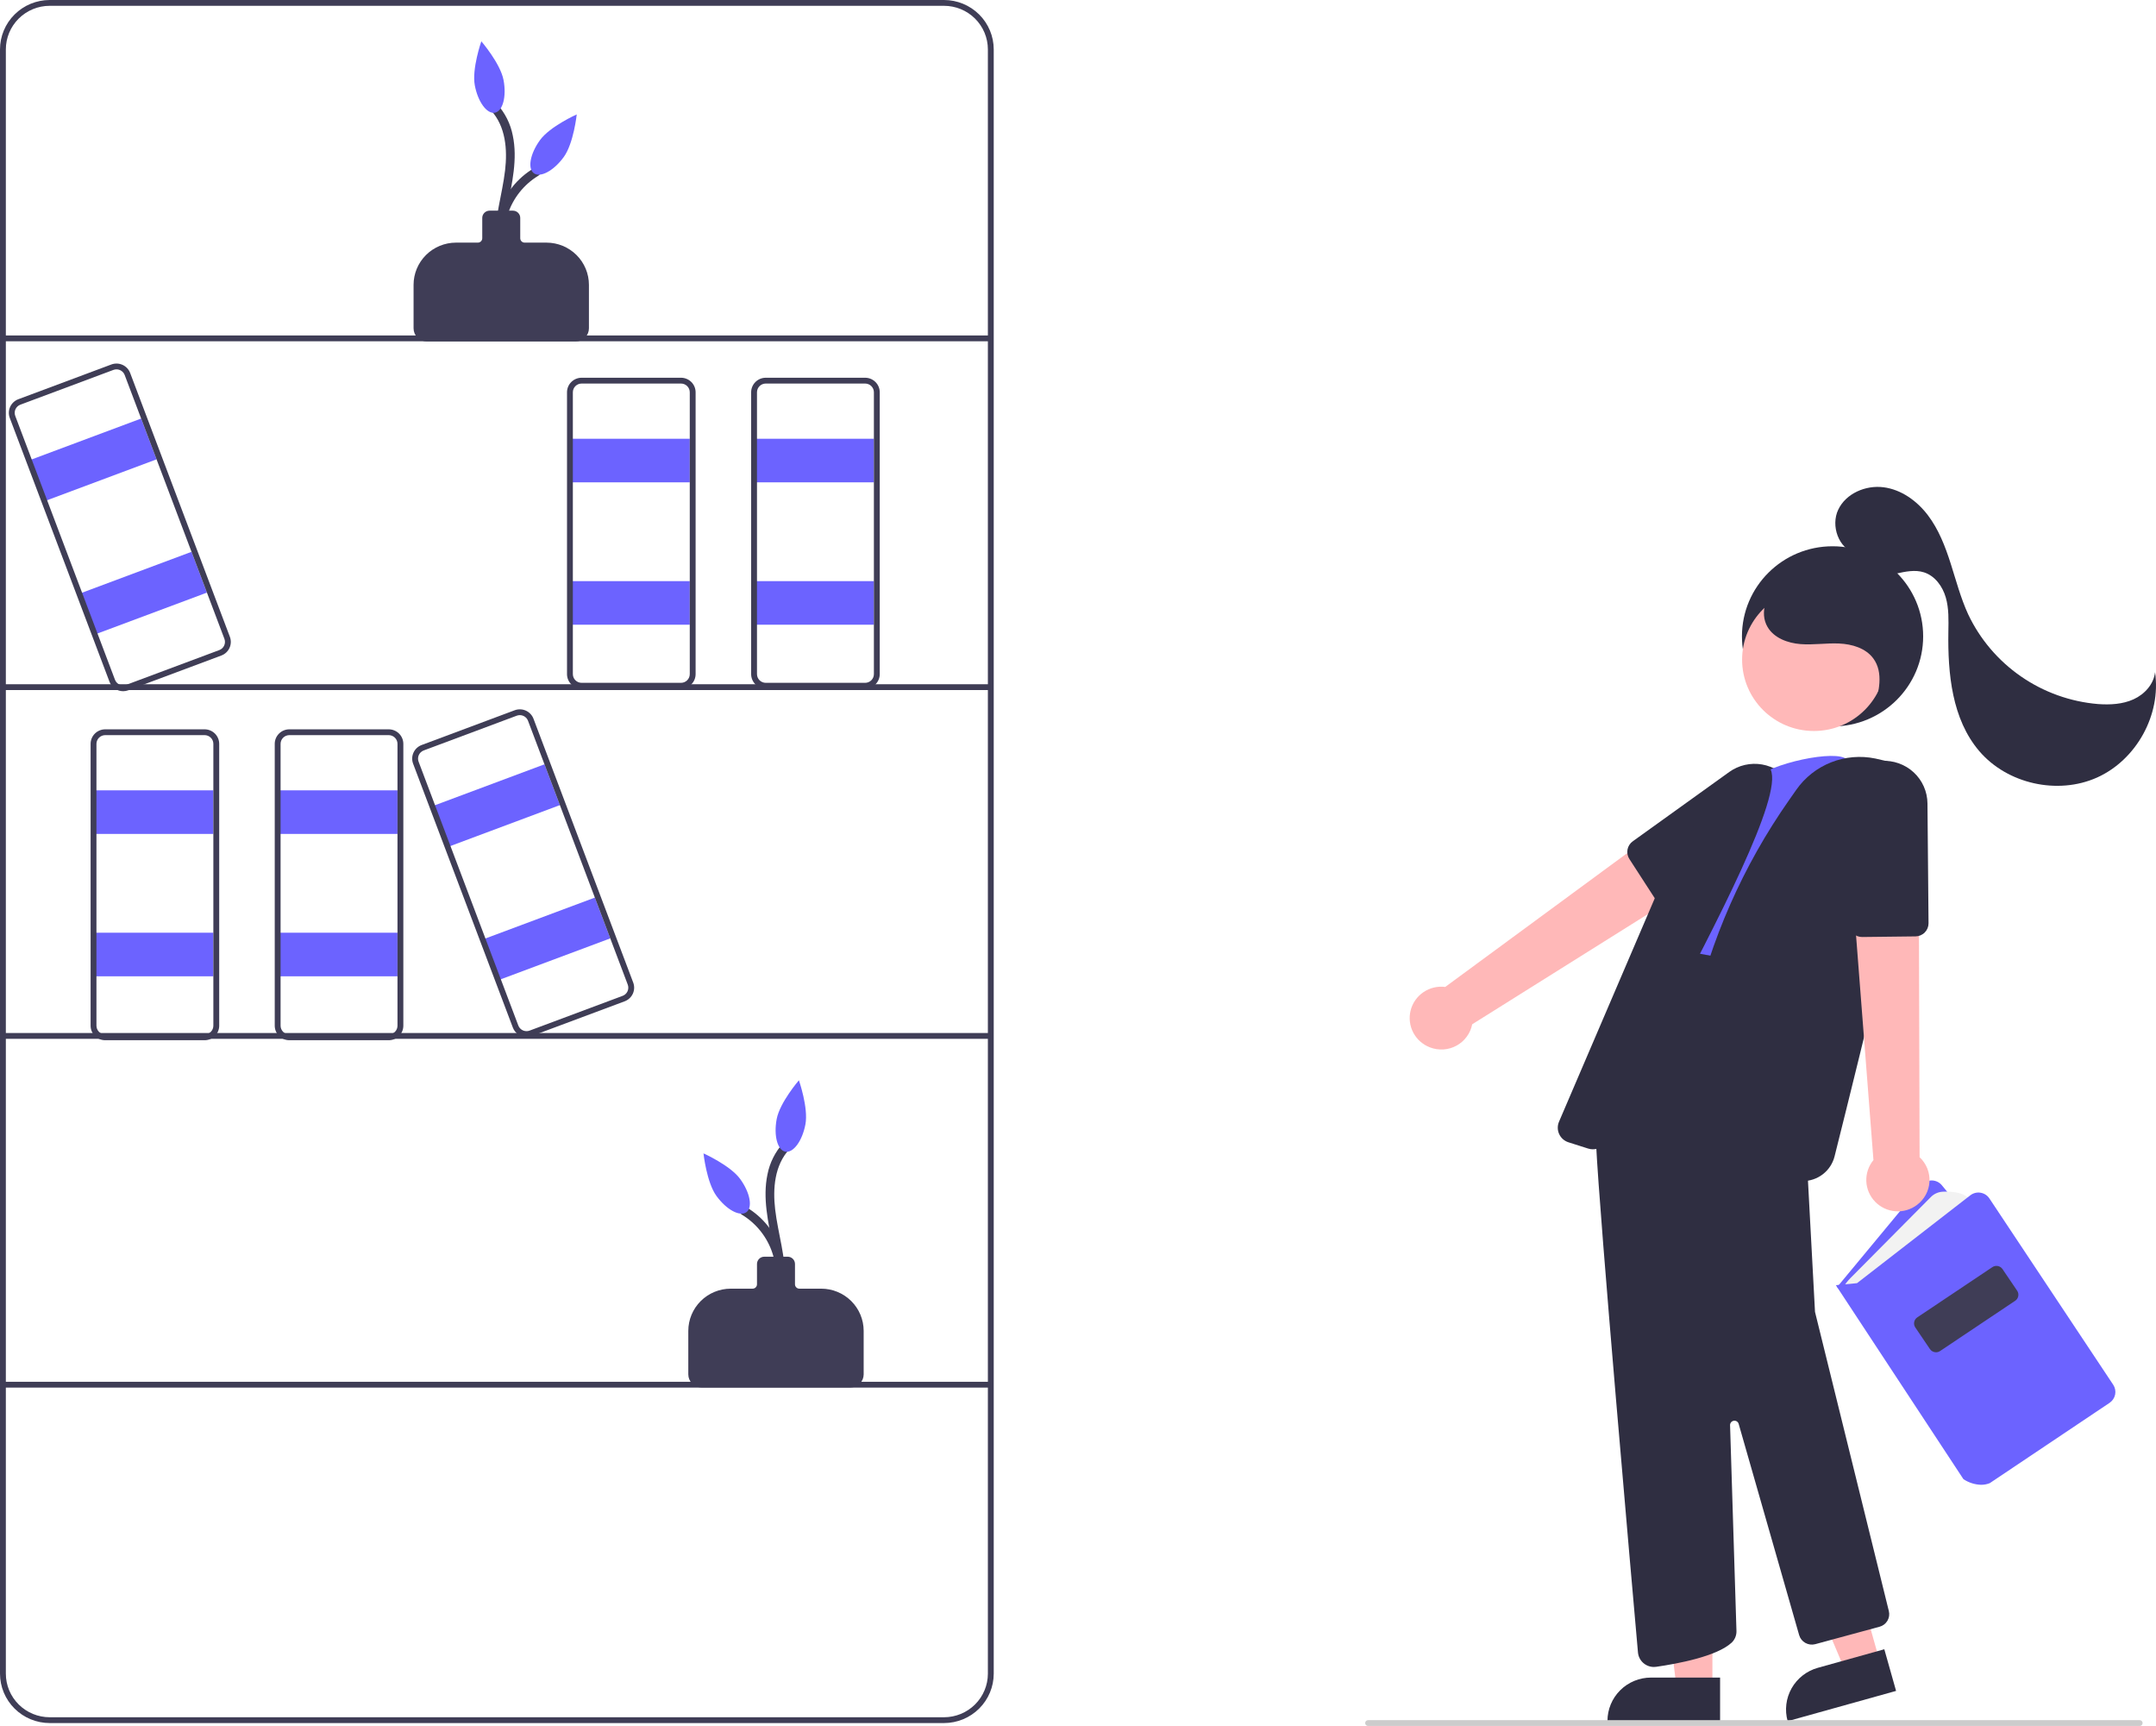 <svg width="521" height="417" viewBox="0 0 521 417" fill="none" xmlns="http://www.w3.org/2000/svg">
<g id="undraw_Bookshelves_re_lxoy 1" clip-path="url(#clip0)">
<g id="plant2">
<path id="Vector" d="M186.176 314.605C187.754 310.847 187.927 306.653 186.665 302.779C185.403 298.906 182.789 295.609 179.295 293.484C178.131 292.781 179.195 290.959 180.364 291.666C184.372 294.044 187.363 297.801 188.771 302.224C190.18 306.647 189.907 311.43 188.006 315.668C187.471 316.91 185.646 315.838 186.176 314.605H186.176Z" fill="#3F3D56"/>
<path id="Vector_2" d="M185.57 317.437C188.428 312.405 187.756 306.382 186.728 300.94C185.655 295.259 184.248 289.491 185.465 283.713C186.017 280.908 187.324 278.304 189.246 276.178C190.171 275.179 191.667 276.671 190.744 277.667C187.15 281.547 186.733 287.176 187.316 292.175C188.004 298.071 189.952 303.816 189.71 309.808C189.647 312.847 188.855 315.827 187.4 318.5C187.253 318.731 187.022 318.896 186.755 318.961C186.488 319.026 186.206 318.985 185.968 318.847C185.731 318.709 185.557 318.485 185.483 318.222C185.408 317.959 185.44 317.678 185.57 317.437L185.57 317.437Z" fill="#3F3D56"/>
<path id="Vector_3" d="M187.689 270.353C186.931 274.354 187.87 277.888 189.787 278.247C191.703 278.606 193.872 275.654 194.63 271.653C195.389 267.653 193.056 261 193.056 261C193.056 261 188.448 266.353 187.689 270.353Z" fill="#6C63FF"/>
<path id="Vector_4" d="M173.145 288.966C175.546 292.263 178.774 294.015 180.354 292.878C181.934 291.742 181.267 288.147 178.866 284.849C176.464 281.551 170 278.662 170 278.662C170 278.662 170.743 285.668 173.145 288.966Z" fill="#6C63FF"/>
</g>
<path id="Vector_5" d="M205.528 335.215H169.508C168.665 335.214 167.857 334.881 167.261 334.288C166.666 333.696 166.33 332.893 166.329 332.056V321.539C166.333 318.837 167.414 316.246 169.337 314.335C171.259 312.424 173.866 311.349 176.585 311.346H181.868C182.149 311.346 182.418 311.235 182.616 311.037C182.815 310.84 182.927 310.572 182.927 310.293V305.379C182.928 304.913 183.114 304.467 183.445 304.138C183.776 303.809 184.225 303.624 184.693 303.624H190.343C190.811 303.624 191.26 303.809 191.591 304.138C191.922 304.467 192.108 304.913 192.109 305.379V310.293C192.109 310.572 192.221 310.84 192.419 311.037C192.618 311.235 192.887 311.346 193.168 311.346H198.451C201.17 311.349 203.777 312.424 205.699 314.335C207.622 316.246 208.703 318.837 208.706 321.539V332.056C208.705 332.893 208.37 333.696 207.774 334.288C207.179 334.881 206.371 335.214 205.528 335.215Z" fill="#3F3D56"/>
<g id="plant1">
<path id="Vector_6" d="M123.194 63.585C121.617 59.827 121.443 55.633 122.705 51.76C123.968 47.886 126.582 44.589 130.076 42.464C131.239 41.761 130.176 39.939 129.006 40.646C124.999 43.024 122.007 46.781 120.599 51.204C119.191 55.627 119.463 60.41 121.365 64.647C121.899 65.89 123.725 64.818 123.194 63.585H123.194Z" fill="#3F3D56"/>
<path id="Vector_7" d="M123.8 66.417C120.942 61.385 121.615 55.362 122.643 49.92C123.716 44.239 125.123 38.471 123.905 32.694C123.353 29.888 122.047 27.284 120.125 25.158C119.199 24.159 117.704 25.651 118.626 26.648C122.221 30.527 122.637 36.156 122.054 41.155C121.367 47.051 119.418 52.796 119.66 58.788C119.723 61.827 120.515 64.807 121.971 67.48C122.117 67.711 122.349 67.876 122.616 67.941C122.883 68.006 123.165 67.965 123.402 67.827C123.64 67.689 123.814 67.465 123.888 67.202C123.962 66.939 123.931 66.658 123.8 66.417L123.8 66.417Z" fill="#3F3D56"/>
<path id="Vector_8" d="M121.681 19.333C122.439 23.334 121.5 26.868 119.584 27.227C117.667 27.586 115.499 24.634 114.74 20.633C113.982 16.633 116.314 9.98 116.314 9.98C116.314 9.98 120.923 15.333 121.681 19.333Z" fill="#6C63FF"/>
<path id="Vector_9" d="M136.226 37.946C133.824 41.243 130.597 42.995 129.017 41.858C127.437 40.722 128.103 37.127 130.505 33.829C132.906 30.531 139.37 27.642 139.37 27.642C139.37 27.642 138.627 34.648 136.226 37.946Z" fill="#6C63FF"/>
</g>
<path id="Vector_10" d="M139.138 82.487H103.117C102.275 82.486 101.467 82.153 100.871 81.561C100.275 80.969 99.94 80.166 99.939 79.328V68.812C99.942 66.109 101.023 63.518 102.946 61.608C104.868 59.697 107.475 58.622 110.194 58.619H115.477C115.758 58.618 116.027 58.507 116.226 58.31C116.425 58.112 116.536 57.845 116.537 57.566V52.651C116.537 52.186 116.723 51.74 117.054 51.411C117.385 51.082 117.834 50.897 118.302 50.897H123.952C124.421 50.897 124.869 51.082 125.2 51.411C125.531 51.74 125.718 52.186 125.718 52.651V57.566C125.719 57.845 125.83 58.112 126.029 58.31C126.227 58.507 126.497 58.618 126.778 58.619H132.061C134.78 58.622 137.386 59.697 139.309 61.608C141.231 63.518 142.313 66.109 142.316 68.812V79.328C142.315 80.166 141.98 80.969 141.384 81.561C140.788 82.153 139.98 82.486 139.138 82.487Z" fill="#3F3D56"/>
<path id="Vector_11" d="M51.559 190.949H22.601V201.48H51.559V190.949Z" fill="#6C63FF"/>
<path id="Vector_12" d="M51.559 225.348H22.601V235.879H51.559V225.348Z" fill="#6C63FF"/>
<path id="shelf" d="M228.129 416.298H12.007C8.823 416.294 5.772 415.036 3.521 412.799C1.27 410.561 0.004 407.528 0 404.364V11.934C0.004 8.77 1.27 5.737 3.521 3.499C5.772 1.262 8.823 0.004 12.007 0H228.129C231.312 0.004 234.364 1.262 236.615 3.499C238.866 5.737 240.132 8.77 240.136 11.934V404.364C240.132 407.528 238.866 410.561 236.615 412.799C234.364 415.036 231.312 416.294 228.129 416.298ZM12.007 1.404C9.198 1.407 6.505 2.518 4.519 4.492C2.533 6.466 1.416 9.143 1.413 11.934V404.364C1.416 407.155 2.533 409.832 4.519 411.806C6.505 413.78 9.198 414.891 12.007 414.894H228.129C230.938 414.891 233.631 413.78 235.617 411.806C237.603 409.832 238.72 407.155 238.723 404.364V11.934C238.72 9.143 237.603 6.466 235.617 4.492C233.631 2.518 230.938 1.407 228.129 1.404H12.007Z" fill="#3F3D56"/>
<path id="Vector_13" d="M239.43 81.05H0.706V82.454H239.43V81.05Z" fill="#3F3D56"/>
<path id="Vector_14" d="M239.43 165.315H0.706V166.719H239.43V165.315Z" fill="#3F3D56"/>
<path id="Vector_15" d="M239.43 249.579H0.706V250.983H239.43V249.579Z" fill="#3F3D56"/>
<path id="Vector_16" d="M239.43 333.844H0.706V335.248H239.43V333.844Z" fill="#3F3D56"/>
<path id="Vector_17" d="M49.44 251.323H25.426C24.49 251.322 23.592 250.952 22.93 250.294C22.268 249.636 21.896 248.744 21.895 247.813V179.717C21.896 178.787 22.268 177.894 22.93 177.236C23.592 176.578 24.49 176.208 25.426 176.207H49.44C50.376 176.208 51.274 176.578 51.936 177.236C52.598 177.894 52.97 178.787 52.971 179.717V247.813C52.97 248.744 52.598 249.636 51.936 250.294C51.274 250.952 50.376 251.322 49.44 251.323ZM25.426 177.611C24.864 177.612 24.326 177.834 23.929 178.229C23.531 178.623 23.308 179.159 23.307 179.717V247.813C23.308 248.372 23.531 248.907 23.929 249.302C24.326 249.696 24.864 249.919 25.426 249.919H49.44C50.002 249.919 50.54 249.696 50.937 249.302C51.334 248.907 51.558 248.372 51.559 247.813V179.717C51.558 179.159 51.334 178.623 50.937 178.229C50.54 177.834 50.002 177.612 49.44 177.611H25.426Z" fill="#3F3D56"/>
<path id="Vector_18" d="M96.054 190.949H67.097V201.48H96.054V190.949Z" fill="#6C63FF"/>
<path id="Vector_19" d="M96.054 225.348H67.097V235.879H96.054V225.348Z" fill="#6C63FF"/>
<path id="Vector_20" d="M93.936 251.323H69.922C68.986 251.322 68.088 250.952 67.426 250.294C66.764 249.636 66.392 248.744 66.391 247.813V179.717C66.392 178.787 66.764 177.894 67.426 177.236C68.088 176.578 68.986 176.208 69.922 176.207H93.936C94.872 176.208 95.769 176.578 96.431 177.236C97.093 177.894 97.466 178.787 97.467 179.717V247.813C97.466 248.744 97.093 249.636 96.431 250.294C95.769 250.952 94.872 251.322 93.936 251.323ZM69.922 177.611C69.36 177.612 68.822 177.834 68.424 178.229C68.027 178.623 67.804 179.159 67.803 179.717V247.813C67.804 248.372 68.027 248.907 68.424 249.302C68.822 249.696 69.36 249.919 69.922 249.919H93.936C94.497 249.919 95.036 249.696 95.433 249.302C95.83 248.907 96.054 248.372 96.054 247.813V179.717C96.054 179.159 95.83 178.623 95.433 178.229C95.036 177.834 94.497 177.612 93.936 177.611H69.922Z" fill="#3F3D56"/>
<path id="Vector_21" d="M166.683 106.005H137.725V116.535H166.683V106.005Z" fill="#6C63FF"/>
<path id="Vector_22" d="M166.683 140.404H137.725V150.934H166.683V140.404Z" fill="#6C63FF"/>
<path id="Vector_23" d="M164.564 166.379H140.55C139.614 166.378 138.716 166.008 138.054 165.35C137.392 164.691 137.02 163.799 137.019 162.869V94.773C137.02 93.842 137.392 92.95 138.054 92.292C138.716 91.634 139.614 91.264 140.55 91.263H164.564C165.5 91.264 166.398 91.634 167.06 92.292C167.722 92.95 168.094 93.842 168.095 94.773V162.869C168.094 163.799 167.722 164.691 167.06 165.35C166.398 166.008 165.5 166.378 164.564 166.379ZM140.55 92.667C139.988 92.667 139.45 92.889 139.053 93.284C138.655 93.679 138.432 94.214 138.431 94.773V162.869C138.432 163.427 138.655 163.962 139.053 164.357C139.45 164.752 139.988 164.974 140.55 164.975H164.564C165.125 164.974 165.664 164.752 166.061 164.357C166.459 163.962 166.682 163.427 166.683 162.869V94.773C166.682 94.214 166.459 93.679 166.061 93.284C165.664 92.889 165.125 92.667 164.564 92.667H140.55Z" fill="#3F3D56"/>
<path id="Vector_24" d="M211.178 106.005H182.221V116.535H211.178V106.005Z" fill="#6C63FF"/>
<path id="Vector_25" d="M211.178 140.404H182.221V150.934H211.178V140.404Z" fill="#6C63FF"/>
<path id="Vector_26" d="M209.059 166.379H185.046C184.11 166.378 183.212 166.008 182.55 165.35C181.888 164.691 181.516 163.799 181.514 162.869V94.773C181.516 93.842 181.888 92.95 182.55 92.292C183.212 91.634 184.11 91.264 185.046 91.263H209.059C209.996 91.264 210.893 91.634 211.555 92.292C212.217 92.95 212.59 93.842 212.591 94.773V162.869C212.59 163.799 212.217 164.691 211.555 165.35C210.893 166.008 209.996 166.378 209.059 166.379ZM185.046 92.667C184.484 92.667 183.946 92.889 183.548 93.284C183.151 93.679 182.928 94.214 182.927 94.773V162.869C182.928 163.427 183.151 163.962 183.548 164.357C183.946 164.752 184.484 164.974 185.046 164.975H209.059C209.621 164.974 210.16 164.752 210.557 164.357C210.954 163.962 211.178 163.427 211.178 162.869V94.773C211.178 94.214 210.954 93.679 210.557 93.284C210.16 92.889 209.621 92.667 209.059 92.667H185.046Z" fill="#3F3D56"/>
<g id="book2">
<path id="Vector_27" d="M131.573 184.661L104.466 194.785L108.193 204.643L135.3 194.518L131.573 184.661Z" fill="#6C63FF"/>
<path id="Vector_28" d="M143.747 216.861L116.64 226.986L120.366 236.843L147.473 226.719L143.747 216.861Z" fill="#6C63FF"/>
<path id="Vector_29" d="M127.232 250.539C126.514 250.538 125.813 250.319 125.223 249.912C124.633 249.505 124.182 248.93 123.929 248.261L99.83 184.518C99.502 183.646 99.535 182.681 99.921 181.833C100.308 180.986 101.017 180.326 101.893 179.997L124.373 171.601C124.807 171.439 125.269 171.364 125.732 171.379C126.196 171.394 126.652 171.5 127.074 171.691C127.496 171.881 127.877 172.152 128.194 172.489C128.51 172.826 128.757 173.221 128.92 173.653L153.019 237.397C153.347 238.268 153.314 239.233 152.927 240.081C152.541 240.928 151.831 241.588 150.956 241.917H150.955L128.476 250.313C128.079 250.462 127.657 250.539 127.232 250.539ZM125.616 172.78C125.361 172.78 125.108 172.826 124.869 172.916L102.39 181.311C101.865 181.509 101.439 181.905 101.207 182.413C100.975 182.922 100.955 183.501 101.152 184.024L125.251 247.768C125.349 248.027 125.497 248.264 125.687 248.466C125.877 248.668 126.105 248.831 126.359 248.945C126.612 249.059 126.886 249.123 127.164 249.132C127.442 249.141 127.719 249.096 127.98 248.998L150.459 240.603C150.984 240.406 151.41 240.009 151.642 239.501C151.874 238.992 151.894 238.413 151.697 237.89L127.598 174.146C127.446 173.745 127.175 173.4 126.821 173.156C126.467 172.912 126.047 172.781 125.616 172.78Z" fill="#3F3D56"/>
</g>
<g id="book1">
<path id="Vector_30" d="M34.106 101.12L6.999 111.245L10.726 121.102L37.833 110.978L34.106 101.12Z" fill="#6C63FF"/>
<path id="Vector_31" d="M46.28 133.321L19.173 143.445L22.899 153.303L50.006 143.178L46.28 133.321Z" fill="#6C63FF"/>
<path id="Vector_32" d="M29.765 166.999C29.047 166.997 28.347 166.779 27.756 166.372C27.166 165.965 26.715 165.389 26.462 164.721L2.363 100.977C2.035 100.106 2.068 99.14 2.455 98.293C2.841 97.445 3.551 96.785 4.427 96.457L26.906 88.061C27.34 87.899 27.802 87.823 28.265 87.838C28.729 87.854 29.185 87.96 29.607 88.15C30.029 88.341 30.41 88.612 30.727 88.949C31.044 89.285 31.291 89.681 31.453 90.112L55.552 153.856C55.88 154.728 55.847 155.693 55.461 156.54C55.074 157.388 54.365 158.048 53.489 158.377H53.489L31.009 166.772C30.612 166.922 30.191 166.998 29.765 166.999ZM28.149 89.24C27.894 89.24 27.641 89.286 27.402 89.375L4.924 97.771C4.398 97.968 3.972 98.364 3.74 98.873C3.508 99.381 3.488 99.961 3.685 100.484L27.784 164.228C27.882 164.486 28.03 164.724 28.22 164.926C28.41 165.128 28.638 165.29 28.892 165.405C29.145 165.519 29.419 165.582 29.697 165.592C29.975 165.601 30.252 165.555 30.513 165.458L52.992 157.062C53.517 156.865 53.943 156.469 54.175 155.961C54.407 155.452 54.427 154.873 54.23 154.35L30.131 90.606C29.979 90.205 29.708 89.86 29.354 89.616C29 89.372 28.58 89.24 28.149 89.24Z" fill="#3F3D56"/>
</g>
<g id="girl">
<g id="right-hand">
<path id="Vector_33" d="M345.57 253.058C346.604 253.456 347.714 253.624 348.821 253.55C349.927 253.476 351.004 253.162 351.975 252.629C352.947 252.097 353.789 251.359 354.442 250.468C355.096 249.577 355.544 248.555 355.757 247.473L415.959 209.719L405.001 197.457L349.245 238.448C347.392 238.214 345.518 238.662 343.976 239.71C342.434 240.757 341.332 242.33 340.879 244.131C340.426 245.932 340.653 247.835 341.518 249.48C342.382 251.126 343.824 252.399 345.57 253.058Z" fill="#FFB8B8"/>
<path id="Vector_34" d="M403.39 219.756C402.857 219.757 402.333 219.625 401.865 219.372C401.397 219.119 401 218.753 400.711 218.308L393.74 207.54C393.3 206.86 393.139 206.038 393.29 205.244C393.44 204.45 393.892 203.743 394.551 203.27L417.879 186.511C419.011 185.697 420.296 185.118 421.657 184.807C423.018 184.495 424.428 184.459 425.804 184.699C427.18 184.939 428.493 185.451 429.666 186.204C430.839 186.957 431.849 187.937 432.634 189.085C433.42 190.233 433.966 191.526 434.24 192.887C434.514 194.248 434.511 195.65 434.23 197.01C433.95 198.37 433.397 199.661 432.606 200.805C431.815 201.949 430.801 202.924 429.625 203.672L405.096 219.26C404.587 219.584 403.995 219.757 403.39 219.756Z" fill="#2F2E41"/>
</g>
<path id="Vector_35" d="M413.806 407.768L405.148 407.768L401.028 374.571L413.809 374.571L413.806 407.768Z" fill="#FFB8B8"/>
<path id="Vector_36" d="M398.963 405.309H415.662V415.76H388.448C388.448 414.387 388.72 413.028 389.249 411.76C389.777 410.492 390.552 409.34 391.528 408.37C392.504 407.399 393.663 406.629 394.939 406.104C396.215 405.579 397.582 405.309 398.963 405.309Z" fill="#2F2E41"/>
<path id="Vector_37" d="M454.23 401.334L445.893 403.66L432.899 372.806L445.203 369.372L454.23 401.334Z" fill="#FFB8B8"/>
<path id="Vector_38" d="M439.27 402.954L455.347 398.468L458.189 408.53L431.988 415.84C431.615 414.519 431.507 413.138 431.671 411.775C431.835 410.412 432.268 409.095 432.944 407.898C433.62 406.702 434.527 405.649 435.612 404.801C436.697 403.952 437.94 403.325 439.27 402.954Z" fill="#2F2E41"/>
<path id="Vector_39" d="M399.658 402.748C398.693 402.744 397.763 402.382 397.052 401.732C396.341 401.082 395.901 400.191 395.817 399.235C394.276 381.835 386.546 294.142 385.697 276.433C384.755 256.756 401.23 225.627 401.397 225.315L401.511 225.101L409.654 226.112V227.053L417.405 227.96L432.405 229.403L436.7 281.576L438.599 316.959L456.439 389.228C456.641 390.028 456.518 390.875 456.097 391.586C455.676 392.298 454.991 392.816 454.188 393.028L438.662 397.237C437.855 397.452 436.995 397.344 436.267 396.936C435.539 396.528 435.001 395.852 434.769 395.054L420.151 344.013C420.08 343.766 419.921 343.553 419.703 343.414C419.485 343.276 419.224 343.221 418.969 343.261C418.714 343.3 418.482 343.431 418.317 343.628C418.152 343.826 418.065 344.077 418.073 344.333L419.619 394.103C419.627 394.614 419.529 395.122 419.333 395.594C419.137 396.066 418.845 396.494 418.477 396.85C414.918 400.172 405.514 401.946 400.225 402.707C400.038 402.734 399.848 402.748 399.658 402.748Z" fill="#2F2E41"/>
<path id="Vector_40" d="M446.313 183.503C443.849 180.95 427.615 184.458 424.011 188.219L399.336 228.309L440.144 235.855L449.16 184.918L446.313 183.503Z" fill="#6C63FF"/>
<path id="Vector_41" d="M435.617 285.357C434.738 285.357 433.865 285.213 433.034 284.929C430.663 284.121 427.757 283.275 424.397 282.416C409.683 278.655 404.488 266.614 408.956 246.627L409.069 246.12C413.266 227.16 421.175 209.207 432.346 193.284L434.077 190.813C436.165 187.832 439.09 185.527 442.486 184.185C445.882 182.842 449.6 182.521 453.178 183.262C459.799 184.62 463.354 186.587 463.744 189.109C464.51 194.058 449.722 253.884 443.328 279.376C442.899 281.086 441.907 282.604 440.51 283.688C439.112 284.772 437.389 285.359 435.617 285.357L435.617 285.357Z" fill="#2F2E41"/>
<path id="Vector_42" d="M384.926 277.676C384.542 277.676 384.159 277.617 383.793 277.501L379.023 275.984C378.53 275.828 378.076 275.57 377.688 275.229C377.301 274.887 376.99 274.469 376.775 274.001C376.559 273.533 376.444 273.026 376.438 272.511C376.431 271.997 376.532 271.486 376.735 271.013L402.042 211.97C406.891 200.707 415.369 191.366 426.143 185.415H426.143C426.299 185.329 426.471 185.277 426.649 185.26C426.826 185.244 427.005 185.264 427.175 185.319C427.331 185.368 427.474 185.449 427.596 185.557C427.719 185.665 427.817 185.797 427.885 185.945C430.861 192.453 414.661 223.253 401.645 248C394.979 260.672 389.223 271.617 388.568 274.737C388.393 275.569 387.935 276.315 387.272 276.85C386.609 277.385 385.781 277.677 384.926 277.676Z" fill="#2F2E41"/>
<g id="left-hand">
<path id="Vector_43" d="M477.56 350.388L443.943 310.955L464.342 286.353C464.641 285.992 465.017 285.702 465.443 285.503C465.868 285.304 466.333 285.202 466.803 285.203C467.274 285.205 467.738 285.31 468.163 285.511C468.587 285.712 468.961 286.005 469.258 286.367L500.124 324.019L477.56 350.388Z" fill="#6C63FF"/>
<path id="Vector_44" d="M445.3 311.248C445.795 310.361 446.41 309.546 447.126 308.824L466.597 289.204C467.359 288.431 468.387 287.973 469.475 287.919C471.7 287.815 475.348 288.038 476.365 290.464L450.079 311.842L445.3 311.248Z" fill="#F2F2F2"/>
<path id="Vector_45" d="M478.728 358.732C477.229 358.687 475.772 358.229 474.52 357.407L474.427 357.312L443.639 310.509L448.748 310.018L476.128 288.79C476.474 288.522 476.871 288.328 477.296 288.22C477.721 288.112 478.164 288.093 478.596 288.164C479.029 288.234 479.442 288.392 479.81 288.629C480.178 288.866 480.493 289.176 480.735 289.539L510.664 334.565C511.123 335.261 511.289 336.108 511.126 336.924C510.962 337.739 510.482 338.458 509.79 338.926L480.828 358.337C480.16 358.601 479.447 358.735 478.728 358.732Z" fill="#6C63FF"/>
<path id="Vector_46" d="M467.839 326.716C467.549 326.716 467.264 326.646 467.008 326.511C466.752 326.376 466.534 326.18 466.372 325.942L462.835 320.72C462.574 320.333 462.478 319.86 462.567 319.403C462.657 318.946 462.925 318.544 463.313 318.283L481.459 306.141C481.847 305.882 482.324 305.787 482.783 305.876C483.242 305.965 483.647 306.232 483.91 306.617L487.446 311.839C487.707 312.225 487.803 312.699 487.714 313.155C487.624 313.612 487.356 314.015 486.968 314.275L468.822 326.417C468.532 326.612 468.189 326.716 467.839 326.716Z" fill="#3F3D56"/>
<path id="Vector_47" d="M463.221 291.13C464.11 290.471 464.843 289.626 465.368 288.654C465.892 287.683 466.197 286.609 466.259 285.508C466.321 284.407 466.139 283.306 465.727 282.283C465.314 281.259 464.681 280.338 463.872 279.584L463.671 208.832L447.398 211.546L452.721 280.275C451.536 281.71 450.923 283.527 450.996 285.382C451.07 287.237 451.826 289 453.12 290.338C454.414 291.676 456.158 292.496 458.019 292.642C459.881 292.788 461.732 292.25 463.221 291.13Z" fill="#FFB8B8"/>
<path id="Vector_48" d="M449.972 226.385C449.165 226.385 448.389 226.08 447.8 225.532C447.212 224.984 446.855 224.234 446.801 223.434L444.909 194.886C444.73 192.139 445.654 189.434 447.479 187.364C449.304 185.294 451.881 184.027 454.644 183.843C456.063 183.75 457.486 183.946 458.825 184.419C460.165 184.892 461.394 185.631 462.436 186.593C463.478 187.554 464.312 188.716 464.886 190.009C465.46 191.302 465.763 192.698 465.776 194.111L466.033 223.048C466.039 223.884 465.712 224.688 465.124 225.285C464.535 225.882 463.733 226.224 462.892 226.235L450.01 226.385L449.972 226.385Z" fill="#2F2E41"/>
</g>
<g id="head">
<path id="Vector_49" d="M442.839 175.505C454.931 175.505 464.734 165.762 464.734 153.742C464.734 141.723 454.931 131.98 442.839 131.98C430.747 131.98 420.944 141.723 420.944 153.742C420.944 165.762 430.747 175.505 442.839 175.505Z" fill="#2F2E41"/>
<path id="Vector_50" d="M438.329 176.612C447.909 176.612 455.676 168.892 455.676 159.37C455.676 149.847 447.909 142.127 438.329 142.127C428.748 142.127 420.982 149.847 420.982 159.37C420.982 168.892 428.748 176.612 438.329 176.612Z" fill="#FFB8B8"/>
<path id="Vector_51" d="M452.752 171.435C454.046 167.342 455.233 162.517 452.673 159.063C450.828 156.575 447.516 155.612 444.409 155.474C441.303 155.336 438.187 155.859 435.087 155.615C431.987 155.37 428.711 154.153 427.136 151.488C425.094 148.032 426.823 143.272 430.106 140.944C433.389 138.616 437.726 138.291 441.721 138.834C446.777 139.43 451.53 141.543 455.347 144.892C459.061 148.299 461.481 153.209 461.373 158.232C461.266 163.254 458.432 168.255 453.916 170.51" fill="#2F2E41"/>
<path id="Vector_52" d="M448.427 133.759C444.274 132.487 442.358 127.03 444.216 123.125C446.073 119.221 450.82 117.176 455.131 117.72C459.441 118.264 463.24 121.013 465.86 124.458C468.48 127.904 470.06 132.011 471.377 136.127C472.694 140.243 473.79 144.448 475.589 148.379C478.444 154.42 482.848 159.607 488.359 163.42C493.869 167.233 500.293 169.538 506.983 170.102C509.899 170.312 512.926 170.161 515.583 168.95C518.241 167.738 520.47 165.295 520.768 162.404C522.28 172.674 516.269 183.588 506.751 187.856C497.232 192.124 485.022 189.378 478.278 181.454C471.688 173.71 470.667 162.776 470.826 152.634C470.869 149.853 470.972 147.019 470.199 144.346C469.426 141.673 467.597 139.131 464.932 138.282C462.782 137.597 460.454 138.091 458.249 138.577C456.045 139.062 453.705 139.53 451.57 138.798C449.436 138.066 447.718 135.653 448.578 133.578" fill="#2F2E41"/>
</g>
</g>
<path id="Vector_53" d="M517.057 417H330.598C330.411 417 330.231 416.926 330.099 416.794C329.966 416.663 329.892 416.484 329.892 416.298C329.892 416.112 329.966 415.933 330.099 415.802C330.231 415.67 330.411 415.596 330.598 415.596H517.057C517.244 415.596 517.424 415.67 517.556 415.802C517.689 415.933 517.763 416.112 517.763 416.298C517.763 416.484 517.689 416.663 517.556 416.794C517.424 416.926 517.244 417 517.057 417Z" fill="#CCCCCC"/>
</g>
<defs>
<clipPath id="clip0">
<rect width="521" height="417" fill="white"/>
</clipPath>
</defs>
</svg>
